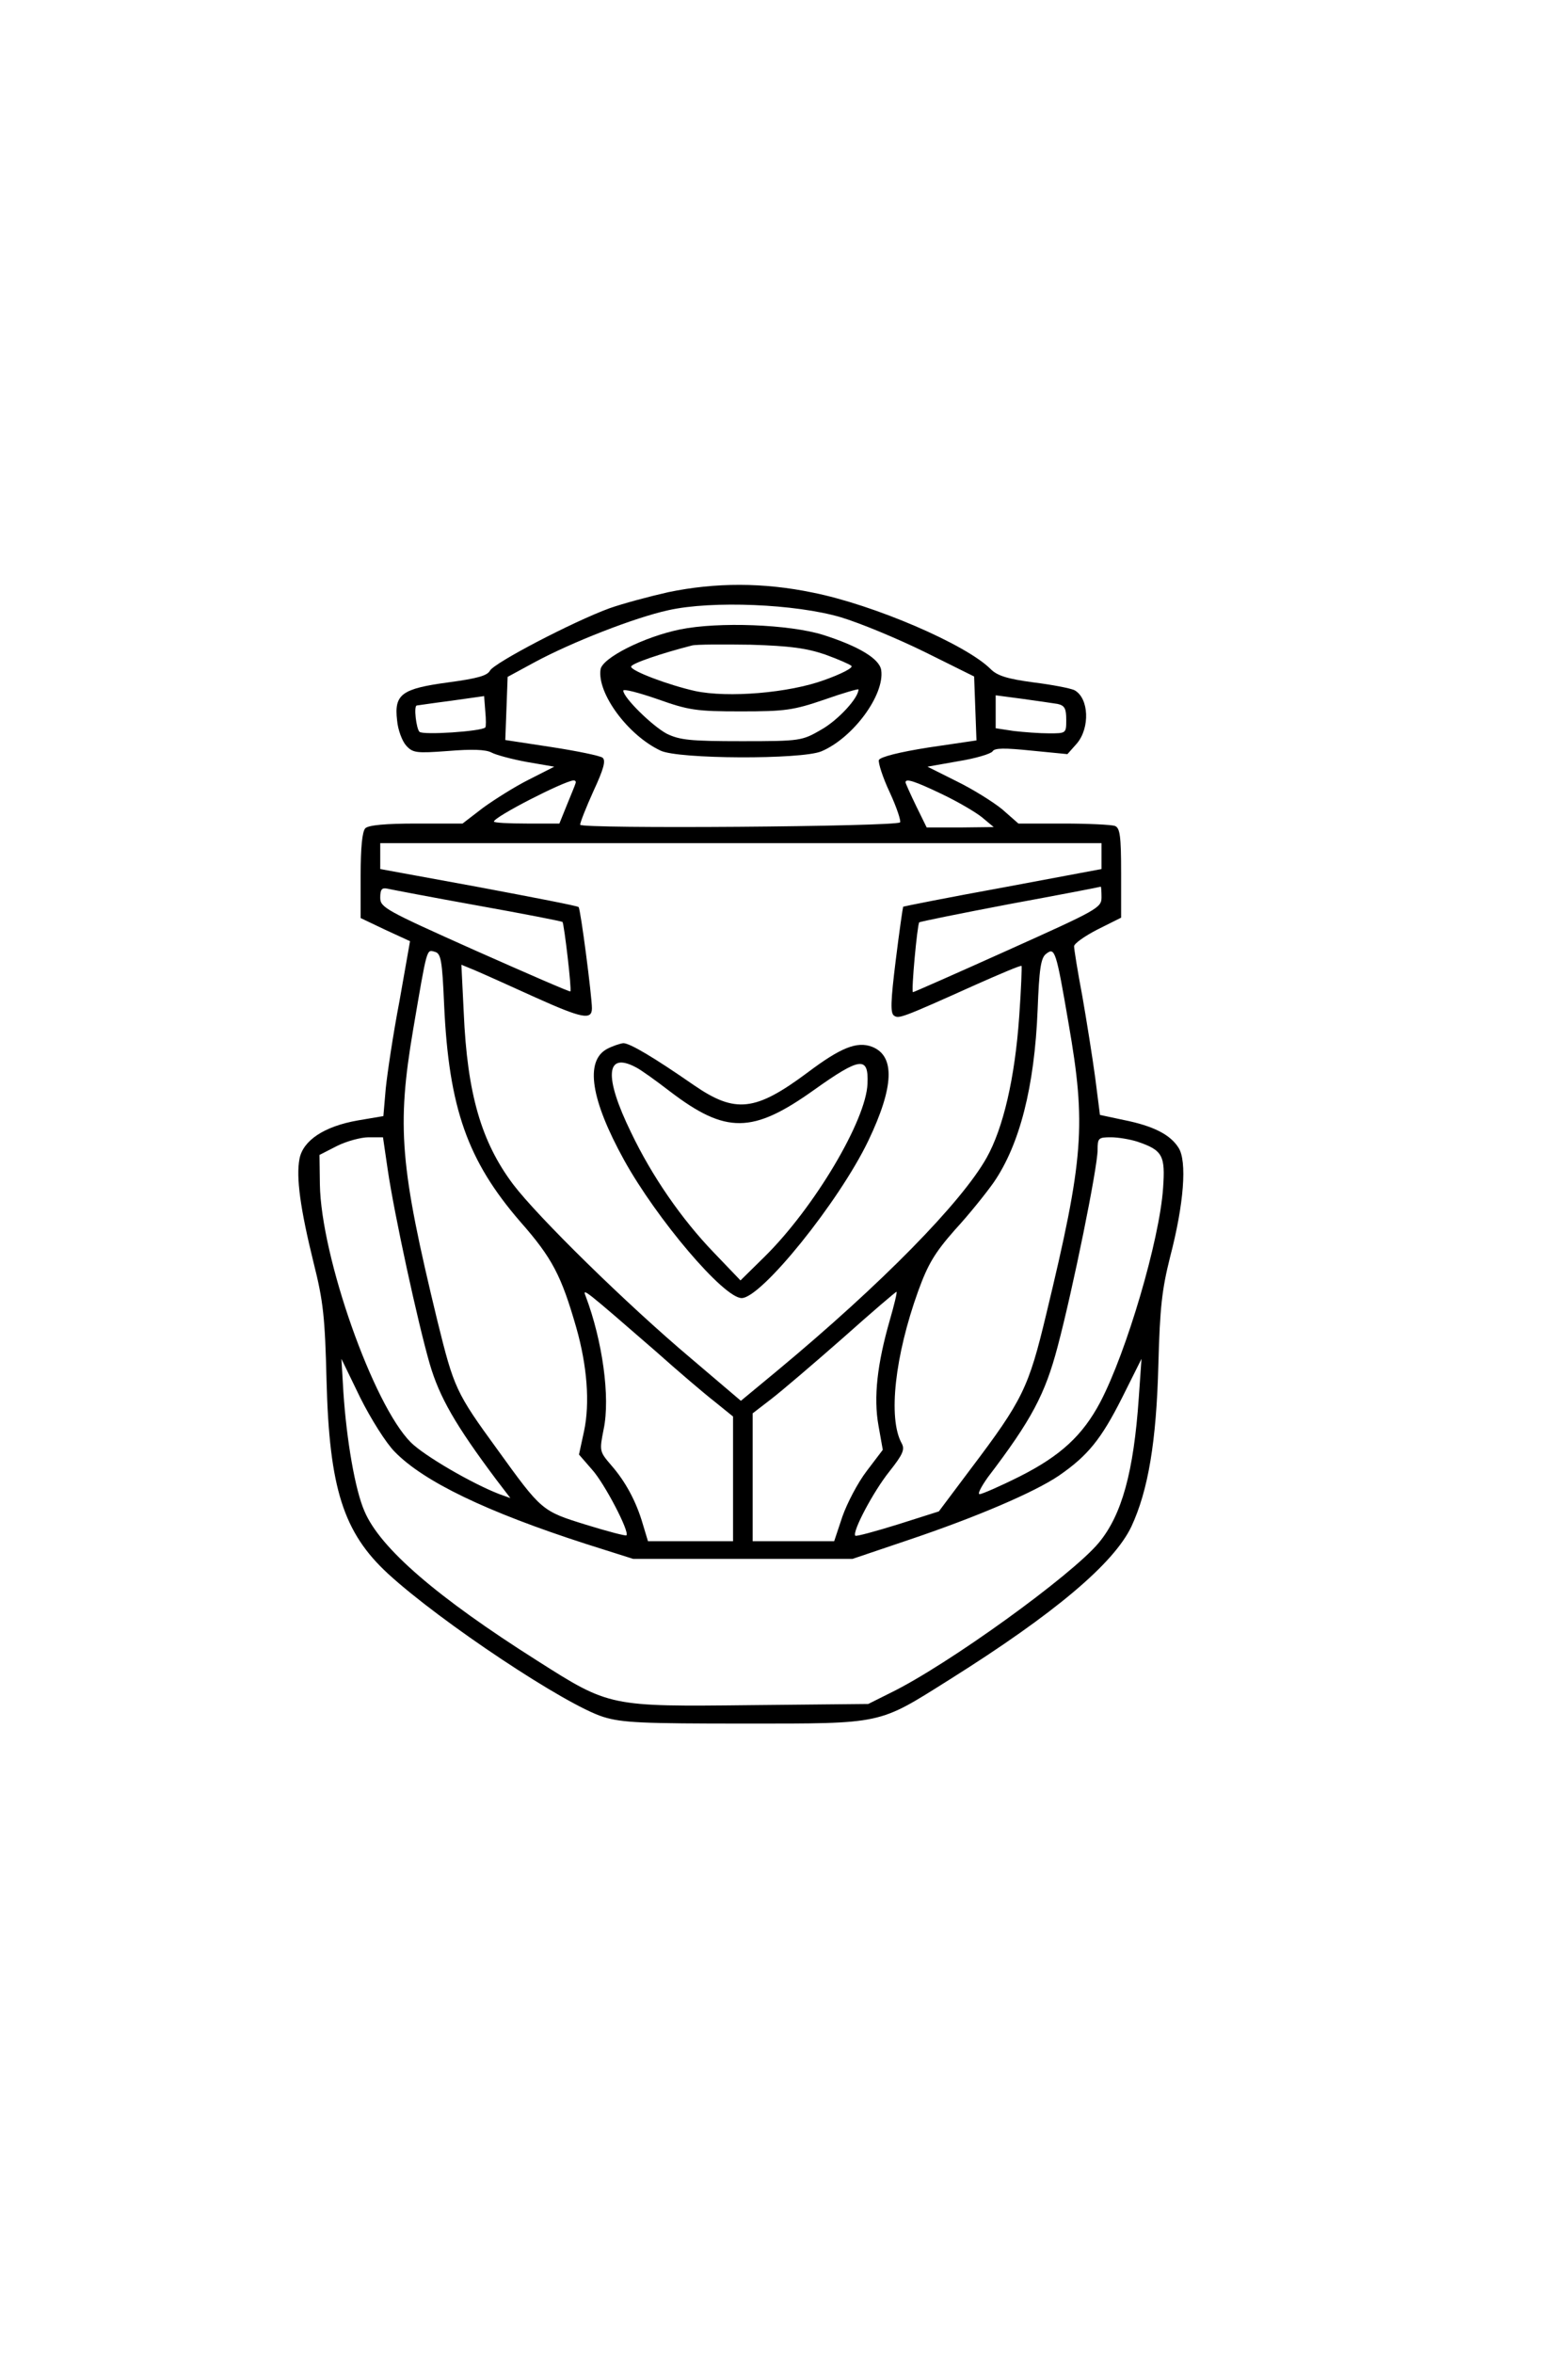 <?xml version="1.0" standalone="no"?>
<!DOCTYPE svg PUBLIC "-//W3C//DTD SVG 20010904//EN"
 "http://www.w3.org/TR/2001/REC-SVG-20010904/DTD/svg10.dtd">
<svg version="1.0" xmlns="http://www.w3.org/2000/svg"
 width="400pt"  height="600pt" viewBox="0 0 400 600"
 preserveAspectRatio="xMidYMid meet">

<g transform="translate(0,600) scale(0.1,-0.1)"
fill="#000000" stroke="none">
<path d="M1705 4490 c-49 -11 -116 -29 -150 -41 -93 -34 -294 -139 -305 -159
-7 -13 -32 -20 -106 -30 -119 -16 -139 -30 -131 -97 2 -24 13 -53 23 -64 17
-19 26 -20 107 -14 60 5 96 4 111 -4 11 -6 52 -17 90 -24 l70 -12 -65 -33
c-36 -18 -88 -51 -117 -72 l-52 -40 -118 0 c-78 0 -122 -4 -130 -12 -8 -8 -12
-49 -12 -121 l0 -108 63 -30 63 -29 -27 -153 c-16 -83 -31 -184 -35 -223 l-6
-70 -65 -11 c-86 -15 -140 -51 -149 -98 -9 -47 2 -127 36 -265 25 -99 29 -140
33 -300 7 -275 43 -388 157 -493 134 -123 453 -335 549 -365 48 -15 100 -17
361 -17 355 0 339 -3 522 112 269 169 419 296 464 390 43 92 64 217 69 413 4
147 9 191 30 275 35 134 44 245 21 279 -21 33 -64 55 -139 70 l-61 13 -12 94
c-7 52 -22 146 -33 209 -12 63 -21 120 -21 127 0 7 27 26 60 43 l60 30 0 114
c0 95 -3 115 -16 120 -9 3 -67 6 -131 6 l-115 0 -41 36 c-23 19 -76 52 -117
72 l-74 37 79 14 c44 7 83 19 87 25 5 9 31 9 99 2 l92 -9 24 27 c34 40 31 116
-6 136 -10 5 -57 14 -105 20 -67 9 -92 17 -109 34 -63 63 -298 164 -454 195
-125 26 -248 26 -368 1z m440 -64 c50 -15 146 -55 215 -89 l125 -62 3 -81 3
-82 -122 -18 c-76 -12 -123 -24 -127 -32 -2 -7 10 -45 28 -83 18 -39 29 -73
26 -76 -11 -11 -816 -17 -816 -6 0 6 15 44 34 86 26 56 32 78 23 85 -7 5 -65
17 -130 27 l-118 18 3 80 3 81 70 38 c93 50 253 113 340 132 111 25 325 16
440 -18z m-907 -281 c-10 -10 -159 -20 -168 -11 -8 8 -15 65 -7 67 1 0 40 6
87 12 l85 12 3 -39 c2 -21 2 -39 0 -41z m1460 60 c18 -4 22 -12 22 -40 0 -35
0 -35 -44 -35 -24 0 -64 3 -90 6 l-46 7 0 42 0 42 68 -9 c37 -5 77 -11 90 -13z
m-1230 -203 c-1 -4 -11 -28 -22 -55 l-19 -47 -83 0 c-46 0 -84 2 -84 5 0 12
178 103 203 105 5 0 7 -3 5 -8z m935 -27 c40 -19 86 -46 102 -59 l30 -25 -85
-1 -86 0 -27 55 c-15 31 -27 58 -27 60 0 11 24 3 93 -30z m407 -158 l0 -33
-251 -47 c-138 -25 -253 -48 -255 -49 -1 -2 -10 -64 -19 -137 -13 -105 -14
-135 -4 -141 12 -8 19 -6 208 79 63 28 115 50 117 48 1 -1 -1 -60 -6 -129 -11
-158 -41 -285 -83 -360 -64 -114 -268 -322 -534 -543 l-93 -77 -127 108 c-165
139 -391 361 -454 444 -81 108 -117 230 -126 438 l-6 122 34 -14 c19 -8 88
-39 154 -69 120 -54 145 -59 145 -28 0 30 -29 254 -34 258 -2 3 -117 25 -255
51 l-251 46 0 33 0 33 920 0 920 0 0 -33z m-1592 -126 c117 -21 215 -40 217
-42 4 -5 24 -173 20 -177 -1 -2 -111 46 -244 105 -228 102 -241 109 -241 134
0 21 4 26 18 23 9 -2 113 -22 230 -43z m1592 21 c0 -27 -10 -32 -239 -135
-131 -59 -240 -107 -242 -107 -5 0 11 173 16 178 2 2 106 23 232 47 125 23
229 43 231 44 1 1 2 -12 2 -27z m-1677 -275 c12 -263 60 -397 194 -552 82 -93
105 -138 143 -270 28 -98 35 -193 20 -264 l-13 -60 33 -38 c32 -35 97 -160 88
-168 -2 -2 -48 10 -103 27 -113 35 -113 35 -227 193 -105 144 -110 156 -152
326 -96 396 -104 496 -62 744 36 211 34 204 55 198 16 -4 19 -21 24 -136z
m1593 -47 c45 -259 39 -343 -57 -741 -45 -188 -60 -219 -193 -395 l-81 -108
-104 -33 c-58 -18 -106 -31 -109 -29 -9 9 46 113 87 164 34 43 40 56 31 72
-35 64 -17 223 42 387 25 69 42 98 94 157 36 39 80 94 99 121 66 96 104 243
112 440 4 104 8 133 22 143 22 17 25 9 57 -178z m-1737 -372 c17 -116 77 -391
107 -495 25 -86 66 -157 170 -296 l36 -47 -28 10 c-70 27 -192 98 -226 132
-96 96 -229 473 -232 658 l-1 75 45 23 c24 12 61 22 80 22 l37 0 12 -82z
m1912 71 c65 -22 72 -35 66 -119 -9 -132 -93 -417 -160 -545 -45 -85 -101
-137 -206 -190 -50 -25 -96 -45 -102 -45 -6 0 4 19 21 43 112 147 146 212 178
333 39 147 102 457 102 502 0 30 2 32 34 32 18 0 48 -5 67 -11z m-1229 -534
c56 -50 124 -108 151 -129 l47 -38 0 -159 0 -159 -108 0 -109 0 -13 43 c-17
59 -45 110 -81 151 -30 35 -30 36 -19 92 17 81 -3 225 -46 339 -9 22 -4 18
178 -140z m598 79 c-32 -111 -42 -197 -29 -269 l11 -62 -41 -54 c-23 -30 -50
-82 -62 -116 l-21 -63 -104 0 -104 0 0 163 0 163 48 37 c26 20 108 90 182 155
74 66 136 119 137 118 2 -1 -6 -34 -17 -72z m-1263 -336 c74 -76 234 -153 488
-235 l120 -38 280 0 280 0 145 49 c172 58 319 121 381 163 74 51 108 93 161
198 l50 100 -7 -100 c-13 -188 -43 -298 -102 -369 -69 -83 -386 -312 -532
-383 l-56 -28 -300 -3 c-360 -4 -360 -4 -544 113 -256 162 -401 287 -441 381
-24 54 -46 182 -54 304 l-5 85 48 -99 c27 -54 66 -116 88 -138z"/>
<path d="M1735 4395 c-93 -19 -199 -73 -203 -102 -9 -61 70 -168 153 -207 45
-22 359 -23 410 -2 81 34 162 144 153 207 -4 29 -57 61 -148 90 -86 27 -267
34 -365 14z m370 -64 c33 -12 63 -25 67 -29 5 -5 -27 -21 -69 -36 -90 -33
-246 -46 -330 -28 -67 15 -163 51 -163 62 0 8 77 34 155 54 11 3 79 3 150 2
101 -3 143 -9 190 -25z m-215 -145 c113 0 134 3 213 30 48 17 87 28 87 26 0
-22 -52 -78 -94 -102 -50 -29 -53 -30 -204 -30 -131 0 -158 3 -191 19 -36 19
-111 92 -111 110 0 5 39 -5 88 -22 79 -28 98 -31 212 -31z"/>
<path d="M1548 3325 c-56 -31 -41 -129 44 -283 83 -150 254 -352 300 -352 50
0 248 245 323 401 66 138 69 217 9 240 -38 14 -79 -2 -164 -66 -133 -99 -184
-105 -290 -32 -101 70 -163 107 -180 107 -8 -1 -27 -7 -42 -15z m75 -47 c12
-6 51 -34 86 -61 143 -109 211 -108 368 4 118 84 139 86 136 16 -3 -93 -136
-317 -263 -442 l-61 -60 -68 71 c-82 85 -158 195 -211 306 -70 143 -65 208 13
166z"/>
</g>
</svg>
